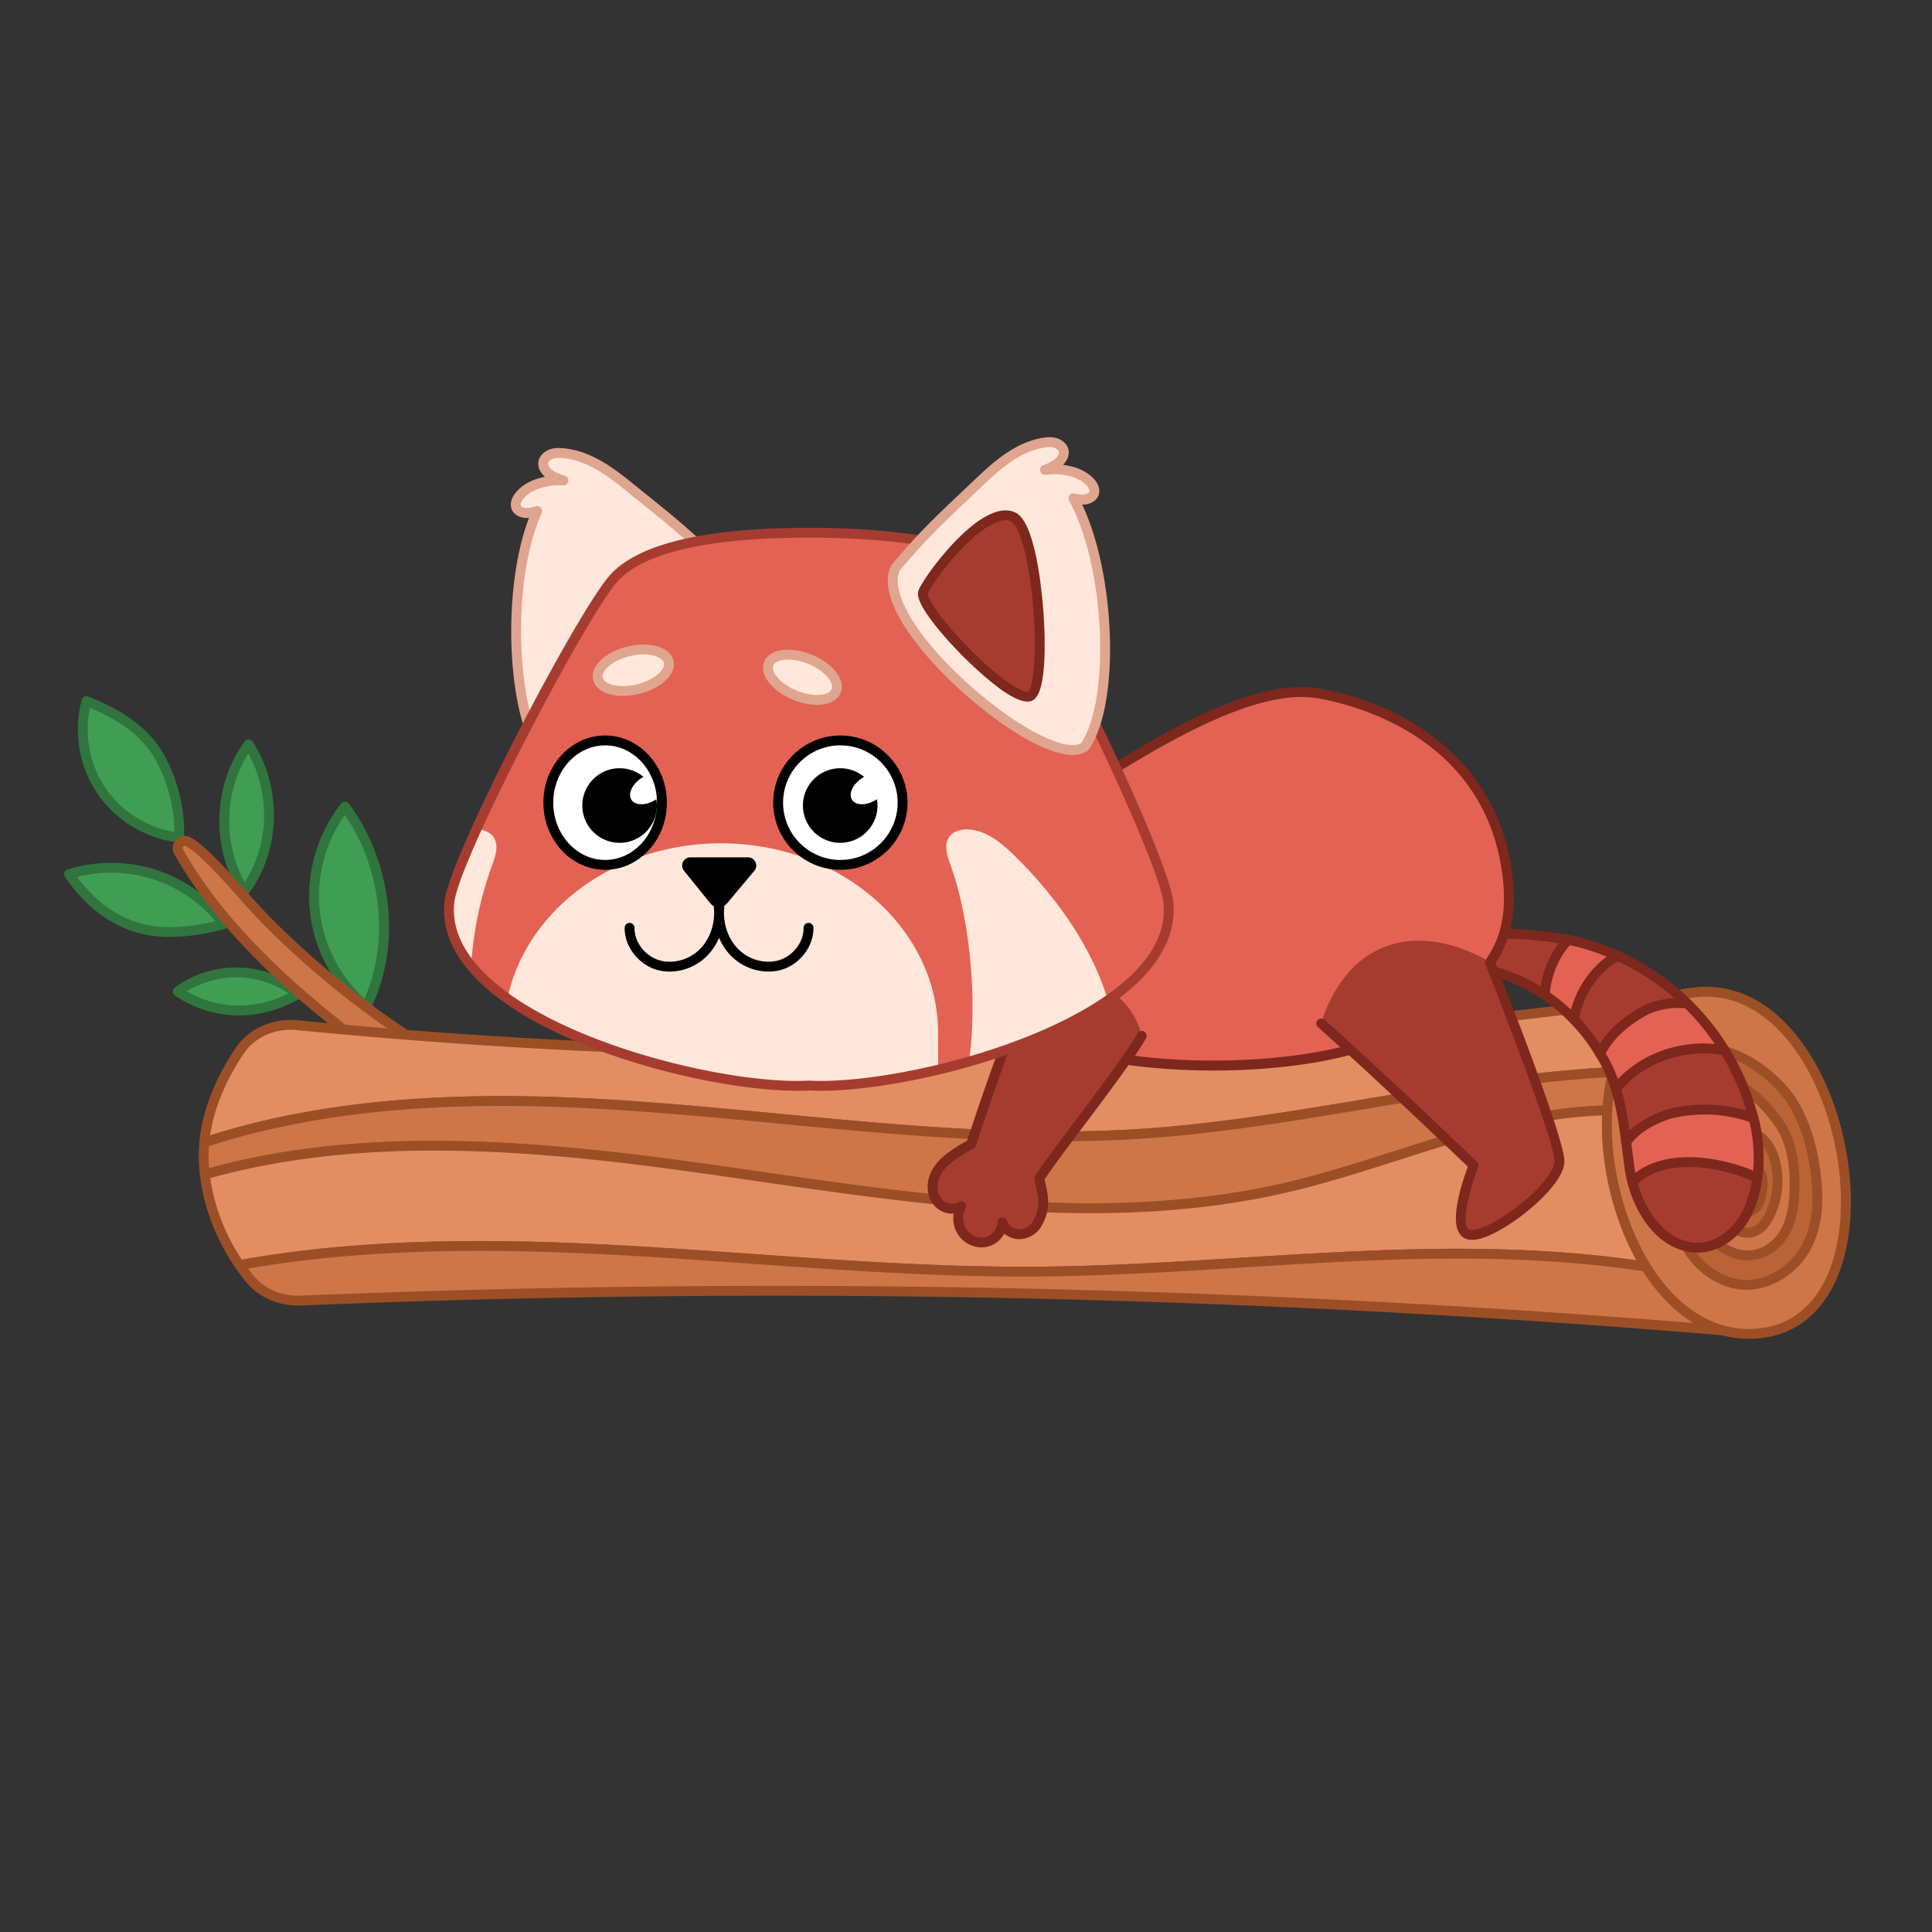 <svg height="512" width="512" xmlns="http://www.w3.org/2000/svg"><rect width="100%" height="100%" fill="#333333" stroke="none"/><path d="M64.785 236.137c-7.553-11.54-7.087-27.768 1.116-38.855 7.423 11.665 7.184 27.796-1.116 38.855z" fill="#3f9e53"/><path d="m64.785 237.444-.042-.001a1.307 1.307 0 0 1-1.052-.591c-3.798-5.802-5.774-13.03-5.563-20.351s2.598-14.423 6.722-19.998a1.306 1.306 0 0 1 2.154.076c7.863 12.355 7.381 28.944-1.174 40.342-.247.33-.635.523-1.045.523zm1.034-37.739c-6.39 9.988-6.777 23.712-.957 34.043 6.462-9.914 6.842-23.391.957-34.043z" fill="#30753e"/><path d="M97.038 266.783c-7.574-6.278-12.563-15.584-13.599-25.367s1.893-19.928 7.984-27.652c11.043 14.849 13.812 36.429 5.615 53.019z" fill="#3f9e53"/><path d="M97.038 268.091c-.302 0-.597-.105-.834-.301-7.863-6.518-12.989-16.08-14.065-26.236-1.075-10.156 1.934-20.58 8.258-28.6a1.31 1.31 0 0 1 2.076.029c5.542 7.452 9.19 16.86 10.273 26.491 1.121 9.972-.448 19.615-4.535 27.888a1.309 1.309 0 0 1-1.173.729zm-5.64-52.114c-5.183 7.279-7.602 16.401-6.659 25.302.944 8.919 5.234 17.347 11.849 23.381 6.634-14.981 4.554-34.503-5.19-48.683z" fill="#30753e"/><path d="M59.361 244.873c-4.603-6.127-11.139-10.78-18.435-13.125s-15.318-2.371-22.63-.074c4.407 6.348 9.732 11.204 17.012 13.797 7.28 2.591 16.626 1.535 24.053-.598z" fill="#3f9e53"/><path d="M45.137 248.298c-3.411 0-6.969-.422-10.268-1.597-7.007-2.495-12.614-7.034-17.647-14.283a1.307 1.307 0 0 1 .682-1.993c7.56-2.376 15.878-2.348 23.422.077s14.32 7.249 19.079 13.584a1.306 1.306 0 0 1-.684 2.042c-2.826.813-8.469 2.17-14.584 2.17zm-24.692-15.879c4.424 5.914 9.323 9.69 15.302 11.819 7.406 2.637 16.404 1.113 21.348-.113-4.34-5.151-10.157-9.072-16.569-11.133-6.454-2.075-13.516-2.267-20.081-.573z" fill="#30753e"/><g><path d="M78.893 263.407c-4.452-3.55-10.088-5.588-15.781-5.705s-11.408 1.686-16.002 5.05c9.606 6.555 21.802 6.624 31.783.655z" fill="#3f9e53"/><path d="M63.35 269.092c-5.956 0-11.845-1.758-16.977-5.26a1.306 1.306 0 0 1-.035-2.135 27.662 27.662 0 0 1 16.802-5.302 27.638 27.638 0 0 1 16.569 5.99 1.307 1.307 0 0 1-.144 2.144c-5.094 3.045-10.683 4.563-16.215 4.563zm-13.85-6.374c8.226 4.809 18.251 5.008 26.974.536a25.022 25.022 0 0 0-13.389-4.245 25.14 25.14 0 0 0-13.585 3.709z" fill="#30753e"/></g><g><path d="M47.461 221.971c-8.219-.92-15.945-5.583-20.589-12.425-4.645-6.843-6.125-15.744-3.946-23.722 7.039 2.687 14.304 6.926 18.427 13.233 4.122 6.307 6.471 15.388 6.108 22.914z" fill="#3f9e53"/><path d="M47.461 223.279c-.049 0-.097-.003-.146-.008-8.612-.964-16.659-5.82-21.525-12.99-4.867-7.17-6.409-16.441-4.126-24.801a1.305 1.305 0 0 1 1.727-.877c6.124 2.338 14.401 6.619 19.055 13.739 4.222 6.459 6.703 15.759 6.32 23.693a1.304 1.304 0 0 1-1.305 1.244zM23.84 187.593c-1.552 7.247-.055 15.078 4.113 21.219 4.176 6.152 10.915 10.438 18.238 11.663.02-7.083-2.244-15.059-5.933-20.702-3.938-6.025-10.848-9.89-16.418-12.18z" fill="#30753e"/></g><g><path d="M130.431 285.958c-19.487-6.248-49.371-29.782-65.433-48.086-8.611-9.813-12.711-13.442-15.049-14.774-1.68-.957-3.561.905-2.61 2.588 14.448 25.571 41.301 46.303 65.473 62.988 7.731-1.942 9.721-1.63 17.619-2.716z" fill="#cf7648"/><path d="M112.812 289.983a1.31 1.31 0 0 1-.743-.231C87.721 272.944 60.855 252.266 46.2 226.33a3.176 3.176 0 0 1 .53-3.849 3.187 3.187 0 0 1 3.865-.518c1.871 1.066 5.502 3.785 15.385 15.048 15.87 18.084 45.715 41.568 64.849 47.703a1.307 1.307 0 0 1-.221 2.54c-2.535.348-4.462.553-6.164.735-3.562.379-6.135.653-11.314 1.955a1.324 1.324 0 0 1-.318.039zm-63.82-65.838a.597.597 0 0 0-.416.188c-.12.119-.292.37-.099.711 14.298 25.303 40.619 45.643 64.593 62.22 4.977-1.224 7.565-1.5 11.099-1.876l.804-.086c-8.383-3.563-18.58-9.745-29.328-17.821-11.947-8.977-23.475-19.454-31.63-28.747-7.224-8.233-12.037-12.976-14.714-14.5a.625.625 0 0 0-.309-.089z" fill="#9c4f27"/></g><g><path d="M447.668 263.194c-10.825 1.811-17.313 10.064-20.138 20.897-41.687 2.1-83.298 13.658-125.319 16.39-44.077 2.863-88.116-4.027-132.168-7.211-38.936-2.815-79.363-2.488-115.899 9.48.797-8.564 4.404-16.967 9.514-24.469 3.127-4.594 8.982-7.188 15.045-6.595 122.738 11.991 247.264 9.128 368.965-8.492z" fill="#e38e62"/><path d="M54.145 304.058a1.307 1.307 0 0 1-1.302-1.428c.761-8.177 4.127-16.85 9.735-25.084 3.393-4.984 9.769-7.794 16.253-7.16 122.841 12.001 246.873 9.146 368.65-8.486a1.308 1.308 0 0 1 .403 2.583c-12.004 2.009-17.006 11.951-19.089 19.938a1.308 1.308 0 0 1-1.199.976c-21.421 1.079-43.243 4.735-64.346 8.27-19.929 3.339-40.536 6.791-60.954 8.118-32.044 2.081-64.551-1.021-95.988-4.022-11.919-1.138-24.244-2.314-36.359-3.19-33.048-2.389-76.029-3.478-115.397 9.419a1.299 1.299 0 0 1-.407.066zm22.859-31.147c-4.978 0-9.674 2.3-12.264 6.106-4.903 7.198-8.009 14.714-9.054 21.865 39.262-12.376 81.709-11.284 114.453-8.916 12.145.878 24.486 2.055 36.419 3.194 31.334 2.991 63.734 6.084 95.57 4.015 20.286-1.319 40.827-4.76 60.691-8.088 20.866-3.496 42.434-7.109 63.699-8.254 2.135-7.529 5.919-13.273 11.02-16.889-118.666 16.352-239.381 18.724-358.961 7.042a16.656 16.656 0 0 0-1.573-.075z" fill="#9c4f27"/><path d="M427.53 284.091c-.838 3.197-1.353 6.621-1.569 10.17-9.222.195-18.527 1.622-27.435 3.719-19.626 4.62-38.296 12.279-57.946 16.81-49.58 11.43-101.609 2.324-152.121-4.835-44.564-6.313-91.611-10.798-134.172 1.302a48.36 48.36 0 0 1-.247-2.815 37.544 37.544 0 0 1 .104-5.691c36.535-11.968 76.963-12.295 115.899-9.48 44.053 3.184 88.091 10.074 132.168 7.211 42.022-2.733 83.632-14.291 125.319-16.391z" fill="#cf7648"/><path d="M288.944 321.508c-29.56 0-59.442-4.316-88.7-8.542-3.997-.577-7.987-1.154-11.968-1.718-41.715-5.909-89.883-11.172-133.631 1.265a1.306 1.306 0 0 1-1.655-1.104 48.968 48.968 0 0 1-.254-2.892 38.973 38.973 0 0 1 .108-5.89c.049-.518.4-.958.895-1.121 39.803-13.039 83.114-11.949 116.4-9.542 12.145.878 24.486 2.055 36.419 3.194 31.334 2.991 63.735 6.084 95.57 4.015 20.286-1.319 40.827-4.76 60.691-8.088 21.177-3.548 43.074-7.216 64.647-8.303a1.306 1.306 0 0 1 1.331 1.637c-.8 3.049-1.314 6.385-1.529 9.918a1.308 1.308 0 0 1-1.277 1.228c-8.393.178-17.532 1.418-27.164 3.685-9.623 2.265-19.195 5.323-28.453 8.279-9.577 3.059-19.48 6.222-29.499 8.532-17.066 3.936-34.444 5.447-51.931 5.447zm-173.993-19.165c1.879 0 3.776.017 5.694.051 23.901.42 47.785 3.404 67.998 6.267 3.983.565 7.975 1.141 11.975 1.719 46.33 6.691 94.237 13.61 139.669 3.136 9.914-2.285 19.764-5.432 29.29-8.474 9.306-2.972 18.928-6.046 28.65-8.334 9.356-2.202 18.269-3.453 26.514-3.721a54.76 54.76 0 0 1 1.107-7.495c-20.859 1.184-42.068 4.737-62.597 8.176-19.929 3.339-40.536 6.791-60.954 8.118-32.044 2.081-64.551-1.021-95.988-4.022-11.919-1.138-24.244-2.314-36.359-3.19-32.818-2.373-75.428-3.463-114.573 9.151a36.142 36.142 0 0 0-.031 4.64c.024.41.053.815.086 1.214 17.689-4.859 37.227-7.236 59.519-7.236z" fill="#9c4f27"/><path d="M436.213 335.696c-19.96-3.094-40.48-3.777-60.753-3.341-33.676.728-67.237 4.418-100.924 4.636-40.139.26-80.111-4.408-120.209-6.162-30.33-1.327-61.143-.92-90.832 4.434-5.02-7.284-8.216-15.546-9.208-24.007 42.56-12.1 89.608-7.615 134.172-1.302 50.512 7.159 102.541 16.264 152.121 4.835 19.651-4.53 38.32-12.19 57.946-16.81 8.908-2.097 18.214-3.523 27.435-3.719-.838 13.867 2.93 29.654 10.252 41.436z" fill="#e38e62"/><path d="M271.341 338.309c-24.225 0-48.708-1.734-72.42-3.414-14.632-1.036-29.761-2.108-44.651-2.759-36.271-1.588-65.04-.185-90.543 4.415a1.307 1.307 0 0 1-1.308-.545c-5.161-7.489-8.422-15.995-9.43-24.597a1.309 1.309 0 0 1 .941-1.41c19.565-5.562 41.386-8.051 66.715-7.605 23.901.42 47.785 3.404 67.998 6.267 3.983.565 7.975 1.141 11.975 1.719 46.33 6.691 94.237 13.61 139.669 3.136 9.914-2.285 19.764-5.432 29.29-8.474 9.306-2.972 18.928-6.046 28.65-8.334 9.809-2.309 19.131-3.572 27.707-3.754a1.307 1.307 0 0 1 1.333 1.386c-.832 13.764 3.021 29.346 10.057 40.666a1.306 1.306 0 0 1-1.311 1.982c-17.64-2.734-37.439-3.822-60.525-3.326-15.479.335-31.204 1.313-46.413 2.259-17.855 1.111-36.318 2.259-54.531 2.377-1.067.008-2.135.011-3.203.011zm-144.211-9.416c8.618 0 17.677.211 27.255.631 14.925.653 30.072 1.726 44.721 2.764 24.708 1.75 50.253 3.562 75.422 3.397 18.14-.117 36.566-1.264 54.384-2.372 15.234-.948 30.987-1.928 46.519-2.263 22.068-.475 41.164.491 58.266 2.95-6.182-11.091-9.599-25.425-9.111-38.391-8.005.279-16.663 1.504-25.761 3.645-9.623 2.265-19.195 5.323-28.453 8.279-9.577 3.059-19.48 6.222-29.499 8.532-45.911 10.584-94.063 3.629-140.631-3.097-3.997-.577-7.987-1.154-11.968-1.718-41.371-5.861-89.09-11.086-132.547.961 1.062 7.539 3.941 14.974 8.372 21.617 18.724-3.317 39.19-4.935 63.031-4.935z" fill="#9c4f27"/><path d="M456.503 352.544c-125.795-10.449-250.658-13.033-376.816-7.881-5.329.218-10.415-1.985-13.518-5.819a56.738 56.738 0 0 1-2.675-3.581c29.689-5.354 60.503-5.761 90.832-4.434 40.097 1.754 80.069 6.422 120.209 6.162 33.686-.218 67.248-3.908 100.924-4.636 20.273-.436 40.793.247 60.753 3.341 5.135 8.262 12.02 14.556 20.291 16.848z" fill="#cf7648"/><path d="M456.504 353.852c-.036 0-.073-.002-.109-.005-126.321-10.492-249.526-13.069-376.654-7.877-5.748.235-11.203-2.121-14.587-6.303a58.28 58.28 0 0 1-2.736-3.663 1.309 1.309 0 0 1 .845-2.027c25.698-4.634 54.652-6.049 91.122-4.454 14.925.653 30.072 1.726 44.721 2.764 24.708 1.75 50.253 3.562 75.422 3.397 18.14-.117 36.566-1.264 54.384-2.372 15.234-.948 30.987-1.928 46.519-2.263 23.245-.501 43.189.598 60.982 3.356.376.059.709.278.91.602 5.336 8.587 12.089 14.216 19.529 16.278a1.308 1.308 0 0 1-.348 2.567zm-250.765-13.094c81.056 0 161.438 3.268 243.076 9.845-5.01-3.037-9.552-7.67-13.391-13.706-17.492-2.668-37.105-3.726-59.936-3.235-15.479.335-31.204 1.313-46.413 2.259-17.855 1.111-36.318 2.259-54.531 2.377-25.254.164-50.866-1.65-75.624-3.404-14.632-1.036-29.761-2.108-44.651-2.759-35.306-1.546-63.508-.257-88.505 4.055.461.621.936 1.233 1.421 1.831 2.867 3.543 7.535 5.538 12.448 5.336 42.38-1.73 84.338-2.599 126.106-2.599z" fill="#9c4f27"/><path d="M466.108 353.355c-3.374.33-6.581.026-9.604-.811-8.272-2.292-15.156-8.586-20.29-16.848-7.323-11.782-11.09-27.569-10.251-41.436.216-3.549.73-6.973 1.569-10.17 2.825-10.833 9.312-19.086 20.138-20.897 41.737-6.986 59.047 86.19 18.438 90.162z" fill="#cf7648"/><path d="M463.463 354.793c-2.484 0-4.932-.331-7.309-.988-8.084-2.24-15.363-8.263-21.052-17.418-7.306-11.756-11.309-27.928-10.446-42.204.225-3.703.766-7.209 1.609-10.422 3.219-12.346 10.743-20.108 21.187-21.855 10.877-1.82 20.908 2.652 28.999 12.936 6.407 8.143 11.031 19.302 13.021 31.422 2.001 12.186 1.057 23.692-2.657 32.397-4.074 9.547-11.192 15.079-20.581 15.998a29.3 29.3 0 0 1-2.771.134zm-11.349-90.668c-1.361 0-2.77.114-4.23.358-12.004 2.009-17.006 11.951-19.089 19.938-.8 3.05-1.314 6.387-1.529 9.919-.832 13.763 3.022 29.346 10.057 40.666 5.336 8.588 12.089 14.217 19.529 16.278a24.982 24.982 0 0 0 9.128.77c10.589-1.036 15.867-8.414 18.431-14.422 7.266-17.027 2.68-45.042-10.014-61.175-4.596-5.842-12.016-12.332-22.283-12.332z" fill="#9c4f27"/><g><path d="M475.393 292.626c-5.095-8.631-21.095-20.5-31.438-11.269-4.098 3.657-4.661 9.472-4.552 14.728a99.82 99.82 0 0 0 3.282 23.36c1.26 4.777 2.923 9.566 6.033 13.56s7.877 7.129 13.198 7.474c7.159.464 13.839-4.3 16.921-10.274s3.168-12.894 2.313-19.462c-.818-6.286-2.475-12.556-5.757-18.117z" fill="#ba6336"/><path d="M462.837 341.815c-.335 0-.67-.011-1.005-.032-5.232-.339-10.52-3.32-14.145-7.975-3.419-4.392-5.086-9.556-6.266-14.03a101.119 101.119 0 0 1-3.325-23.666c-.107-5.155.363-11.602 4.989-15.73 3.366-3.004 7.643-4.203 12.377-3.466 8.393 1.307 17.298 8.677 21.057 15.047 3.026 5.126 4.965 11.214 5.929 18.612 1.099 8.436.321 14.864-2.447 20.23-3.406 6.599-10.353 11.01-17.164 11.01zm-10.077-62.5c-3.025 0-5.686 1.01-7.935 3.018-3.829 3.417-4.21 9.13-4.115 13.725a98.583 98.583 0 0 0 3.24 23.053c1.112 4.217 2.671 9.071 5.801 13.09 3.173 4.075 7.753 6.681 12.251 6.973 6.117.393 12.563-3.539 15.675-9.569 2.513-4.87 3.205-10.81 2.178-18.693-.917-7.04-2.745-12.804-5.587-17.62-3.451-5.847-11.58-12.604-19.208-13.792a14.932 14.932 0 0 0-2.3-.185z" fill="#9c4f27"/></g><g><path d="M449.659 288.084c-2.865 2.898-3.352 7.151-3.246 11.071.128 4.693.898 9.349 1.668 13.99.759 4.581 1.572 9.3 4.201 13.25s7.569 6.973 12.52 6.165c3.74-.611 6.796-3.299 8.462-6.445 1.666-3.147 2.127-6.715 2.275-10.213.223-5.271-.238-10.676-2.501-15.521-2.82-6.036-15.554-20.212-23.379-12.297z" fill="#cf7648"/><path d="M463.133 334.002c-5.066 0-9.547-3.287-11.941-6.883-2.825-4.244-3.663-9.3-4.402-13.76-.764-4.612-1.554-9.381-1.685-14.168-.095-3.493.177-8.54 3.623-12.026 2.198-2.222 4.994-3.113 8.086-2.578 7.452 1.29 15.176 10.465 17.405 15.239 2.04 4.366 2.898 9.643 2.623 16.13-.133 3.132-.529 7.186-2.426 10.77-2.028 3.83-5.545 6.493-9.407 7.124-.631.103-1.258.152-1.876.152zm-12.545-44.999c-2.088 2.111-2.999 5.326-2.868 10.116.125 4.608.901 9.287 1.65 13.812.696 4.201 1.485 8.962 3.999 12.739 2.148 3.228 6.579 6.358 11.22 5.599 3.06-.5 5.87-2.656 7.518-5.767 1.652-3.12 2.003-6.8 2.124-9.657.26-6.142-.496-10.88-2.38-14.913-1.913-4.095-9.111-12.666-15.482-13.769-2.277-.394-4.168.208-5.781 1.84z" fill="#9c4f27"/></g><g><path d="M454.557 311.374c-.664 4.348.091 9.069 3.088 12.482 1.625 1.85 4.221 3.303 6.715 2.685 2.147-.532 3.557-2.412 4.49-4.272 2.137-4.258 2.764-9.146 1.763-13.746-.569-2.616-1.714-5.22-3.836-7.035-8.065-6.895-11.35 4.189-12.22 9.886z" fill="#ba6336"/><path d="M463.14 327.998c-2.62 0-4.993-1.588-6.478-3.279-2.96-3.37-4.198-8.306-3.398-13.542.501-3.279 2.174-11.096 6.88-12.845 2.289-.85 4.806-.123 7.482 2.164 2.101 1.797 3.536 4.405 4.264 7.75 1.065 4.895.4 10.083-1.872 14.61-1.38 2.751-3.178 4.418-5.344 4.955a6.36 6.36 0 0 1-1.534.187zm-1.105-27.388c-.342 0-.669.057-.979.173-2.784 1.035-4.545 6.459-5.206 10.789-.683 4.471.329 8.634 2.778 11.422 1.205 1.372 3.346 2.792 5.419 2.279 1.391-.344 2.614-1.552 3.636-3.589 2.005-3.994 2.592-8.569 1.654-12.881-.604-2.776-1.751-4.902-3.409-6.319-1.458-1.247-2.762-1.874-3.893-1.874zm-7.478 10.764h.004z" fill="#9c4f27"/></g><g><path d="M461.953 320.836c1.187.607 2.758.015 3.577-.983s1.07-2.285 1.287-3.52c.255-1.454.495-2.95.151-4.389-.811-3.394-4.492-4.306-7.007-1.689-2.055 2.14-.788 9.159 1.992 10.581z" fill="#cf7648"/><path d="M463.016 322.395a3.616 3.616 0 0 1-1.659-.396c-2.018-1.033-3.151-3.865-3.538-6.171-.468-2.788-.02-5.21 1.199-6.479 1.546-1.61 3.611-2.261 5.522-1.741 1.832.498 3.215 2.005 3.7 4.032.42 1.758.112 3.51-.135 4.919-.209 1.19-.496 2.821-1.564 4.123-.794.967-2.138 1.713-3.525 1.713zm-.468-2.723c.581.297 1.519-.098 1.971-.648.586-.715.796-1.702 1.01-2.917.262-1.489.44-2.719.167-3.859-.262-1.098-.934-1.87-1.842-2.117-.974-.264-2.077.121-2.95 1.03-.499.52-.871 2.066-.507 4.234.344 2.046 1.228 3.804 2.151 4.277z" fill="#9c4f27"/></g></g><g><path d="M442.22 295.25c7.687-1.971 15.399-1.455 22.432 1.038 1.304 5.193 1.902 10.631 1.148 15.891-.126-.057-.252-.117-.378-.172-9.645-4.37-24.782-6.759-32.751 1.176a56.144 56.144 0 0 1-.96-4.703c-.309-1.902-.548-3.815-.781-5.729 2.561-3.716 6.825-5.988 11.29-7.501zM428.255 288.528a46.482 46.482 0 0 0-4.231-9.324c2.382-4.889 6.926-8.749 11.903-11.41 3.513-1.725 7.374-2.242 11.181-1.865a66.047 66.047 0 0 1 9.901 12.402c-10.537-1.899-22.1 1.877-28.754 10.197zM417.108 270.155a48.684 48.684 0 0 0-7.751-6.5c.406-5.464 2.605-10.848 6.244-14.598a65.318 65.318 0 0 1 12.947 4.208c-6.001 3.481-10.323 9.948-11.44 16.89z" fill="#e36254"/><g fill="#a63c30"><path d="M409.357 263.655c-3.57-2.405-7.458-4.329-11.565-5.645-2.871-.92-6.39-1.823-8.604-3.87-.693-.64-1.339-1.387-1.589-2.297s.166-2.681 1.089-2.877c8.844-1.874 18.073-1.798 26.912.09-3.639 3.751-5.838 9.135-6.243 14.599zM442.22 295.25c-4.466 1.513-8.729 3.786-11.29 7.501-.44-3.605-.863-7.211-1.697-10.743a43.88 43.88 0 0 0-.978-3.48c6.655-8.32 18.217-12.096 28.753-10.197 3.217 5.202 5.714 10.847 7.329 16.748.11.401.214.804.316 1.209-7.034-2.494-14.746-3.01-22.433-1.038zM424.023 279.204a48.853 48.853 0 0 0-6.915-9.049c1.117-6.942 5.439-13.409 11.439-16.89a62.832 62.832 0 0 1 7.123 3.734 63.679 63.679 0 0 1 11.436 8.93c-3.807-.378-7.668.14-11.181 1.865-4.976 2.661-9.52 6.521-11.902 11.41zM465.422 312.007c.126.055.252.115.378.172a29.381 29.381 0 0 1-.695 3.437c-1.792 6.696-6.272 13.91-13.128 14.931-5.494.818-11.043-2.242-14.434-6.642-2.419-3.138-3.898-6.858-4.872-10.722 7.969-7.935 23.107-5.546 32.751-1.176z"/></g><path d="M449.87 331.956c-.373 0-.745-.016-1.116-.048-10.447-.916-17.134-12.406-18.342-23.283-.151-1.125-.298-2.285-.446-3.448-1.106-8.728-2.249-17.753-7.046-25.269l-.023-.037c-5.78-9.752-15.076-17.266-25.506-20.616-.351-.113-.712-.225-1.08-.339-2.744-.854-5.855-1.821-8.012-3.815a1.3 1.3 0 0 1-.053-.052c-2.071-2.145-2.673-4.054-1.791-5.674 3.374-6.189 29.138-1.651 29.396-1.6 4.273.844 8.724 2.29 13.226 4.297 17.675 7.806 31.324 23.745 36.511 42.638 3.49 11.051 2.697 30.115-10.084 35.996a13.513 13.513 0 0 1-5.634 1.25zm-24.733-53.437c5.103 8.007 6.283 17.322 7.425 26.329.146 1.156.293 2.31.447 3.458 1.094 9.849 6.93 20.204 15.975 20.996 1.823.161 3.7-.177 5.431-.973 10.868-4.999 12.021-22.293 8.676-32.855a.9.9 0 0 1-.014-.049c-4.977-18.154-18.082-33.467-35.057-40.964-4.328-1.929-8.591-3.315-12.673-4.122-2.738-.541-9.038-1.402-15.167-1.557-9.789-.245-11.235 1.492-11.426 1.843-.256.469.248 1.432 1.35 2.579 1.725 1.577 4.52 2.447 6.986 3.214.375.117.743.231 1.102.346 11.023 3.541 20.843 11.47 26.945 21.755z" fill="#7d271d"/><path d="M409.358 264.962a1.308 1.308 0 0 1-1.305-1.405c.44-5.919 2.849-11.536 6.609-15.411a1.308 1.308 0 0 1 1.877 1.821c-3.34 3.443-5.483 8.467-5.878 13.784a1.31 1.31 0 0 1-1.303 1.211zM430.929 304.058a1.308 1.308 0 0 1-1.076-2.05c2.391-3.467 6.298-6.083 11.947-7.997.031-.011.063-.02.095-.028 7.656-1.964 15.677-1.592 23.194 1.073a1.308 1.308 0 0 1-.874 2.464c-7.01-2.486-14.488-2.837-21.623-1.016-5.071 1.725-8.534 4.012-10.587 6.989a1.301 1.301 0 0 1-1.076.565zM428.254 289.836a1.305 1.305 0 0 1-1.02-2.124c6.828-8.536 18.606-12.723 30.006-10.667a1.308 1.308 0 1 1-.464 2.574c-10.307-1.858-21.359 2.05-27.5 9.727-.258.322-.638.49-1.022.49zM417.11 271.462a1.308 1.308 0 0 1-1.292-1.516c1.183-7.354 5.81-14.179 12.074-17.813a1.307 1.307 0 1 1 1.312 2.262c-5.603 3.25-9.743 9.368-10.805 15.967a1.307 1.307 0 0 1-1.289 1.1zM424.022 280.512a1.308 1.308 0 0 1-1.175-1.88c2.902-5.955 8.379-9.807 12.462-11.99l.04-.021c3.515-1.726 7.625-2.415 11.886-1.992a1.307 1.307 0 1 1-.258 2.602c-3.821-.379-7.338.202-10.455 1.727-5.281 2.827-9.302 6.669-11.324 10.819a1.309 1.309 0 0 1-1.176.735zM432.671 314.49a1.309 1.309 0 0 1-.923-2.234c3.848-3.832 9.623-5.762 16.703-5.583 5.633.143 12.015 1.652 17.51 4.142a1.307 1.307 0 1 1-1.079 2.381c-10.054-4.555-24.134-6.213-31.289.911a1.294 1.294 0 0 1-.922.383z" fill="#7d271d"/><g><path d="M349.564 183.788c20.815 3.665 46.024 17.477 49.901 48.02 3.055 24.07-11.04 30.871-29.278 41.552-15.514 9.091-54.083 11.945-82.181 5.603-4.925-1.112-3.5 3.012-8.198 1.962l-10.819-60.219c4.602-2.986 9.366-6.131 14.206-9.274 23.638-15.352 49.093-30.689 66.369-27.644z" fill="#e36254"/><path d="M321.597 283.702c-11.624 0-23.475-1.116-33.879-3.464-1.832-.414-2.292-.001-3.054.683-.913.821-2.163 1.946-5.142 1.28a1.308 1.308 0 0 1-1.002-1.044l-10.819-60.22a1.308 1.308 0 0 1 .575-1.328c2.328-1.51 4.697-3.061 7.096-4.632 2.345-1.535 4.717-3.089 7.109-4.642 24.327-15.799 49.559-30.964 67.309-27.836 12.014 2.115 23.346 7.161 31.906 14.209 10.841 8.924 17.255 20.678 19.064 34.934 3.008 23.696-10.3 31.435-27.148 41.233-.91.529-1.833 1.066-2.766 1.612-10.15 5.95-29.367 9.215-49.249 9.215zm-35.116-6.236a8.21 8.21 0 0 1 1.813.222c13.191 2.977 29.75 4.054 45.43 2.957 15.479-1.084 28.528-4.15 35.802-8.413.936-.548 1.861-1.086 2.773-1.617 16.637-9.675 28.658-16.666 25.869-38.643-4.614-36.35-38.542-45.086-48.83-46.897-16.809-2.962-42.587 12.618-65.431 27.454-2.389 1.552-4.759 3.104-7.101 4.636-2.152 1.409-4.28 2.802-6.376 4.164l10.503 58.456c.992.08 1.382-.266 1.985-.808.733-.66 1.679-1.511 3.563-1.511z" fill="#7d271d"/></g><path d="M302.574 274.48s-1.731-9.276-10.646-12.887c-10.502-4.255-20.732 3.922-20.732 3.922-4.3 8.586-13.819 37.688-13.819 37.688-1.965 1.017-4.433 2.555-6.152 3.948s-3.179 3.196-3.789 5.323-.257 4.597 1.232 6.233c1.49 1.636 4.181 2.175 6.016.939-1.09 2.16-.996 4.909.362 6.912s3.972 3.113 6.328 2.564 4.243-2.801 4.238-5.221c.559 1.824 2.413 3.116 4.32 3.177s3.812-.989 4.814-2.613c3.042-4.933 1.194-9.209.672-12.135 3.931-6.336 22.3-29.258 27.156-37.85z" fill="#a63c30"/><g><path d="M260.139 330.57c-2.392 0-4.785-1.227-6.175-3.278-1.109-1.635-1.535-3.684-1.252-5.665a6.325 6.325 0 0 1-5.011-2.039c-1.719-1.888-2.303-4.752-1.522-7.474.625-2.179 2.085-4.246 4.223-5.978 1.533-1.242 3.801-2.717 5.898-3.842 1.324-4.026 9.693-29.31 13.728-37.364a1.306 1.306 0 1 1 2.337 1.171c-4.208 8.402-13.65 37.219-13.745 37.509a1.306 1.306 0 0 1-.642.755c-2.079 1.075-4.406 2.568-5.93 3.803-1.199.971-2.754 2.57-3.355 4.667-.524 1.828-.154 3.788.942 4.992 1.115 1.224 3.093 1.561 4.32.735a1.308 1.308 0 0 1 1.897 1.674c-.897 1.776-.786 4.022.277 5.588 1.078 1.59 3.159 2.442 4.949 2.025 1.813-.423 3.231-2.155 3.227-3.944a1.308 1.308 0 0 1 2.558-.386c.379 1.24 1.717 2.208 3.112 2.253 1.433.045 2.896-.754 3.659-1.992 2.252-3.653 1.509-6.801.854-9.579-.135-.575-.263-1.117-.356-1.639a1.307 1.307 0 0 1 .176-.919c1.677-2.704 5.788-8.177 10.549-14.515 6.468-8.611 13.799-18.371 16.58-23.29a1.308 1.308 0 0 1 2.277 1.286c-2.864 5.067-10.25 14.899-16.766 23.574-4.292 5.713-8.358 11.126-10.145 13.893.068.319.148.658.231 1.01.695 2.945 1.646 6.979-1.174 11.552-1.259 2.041-3.611 3.309-5.969 3.233-1.383-.044-2.713-.593-3.744-1.462-.907 1.694-2.536 3.021-4.475 3.472a6.782 6.782 0 0 1-1.533.174z" fill="#7d271d"/></g><g><path d="M190.795 150.056c-8.651-8.809-13.734-12.65-23.458-20.533-5.335-4.325-11.644-9.282-19.208-9.49-3.188-.088-5.738 2.475-3.052 5.146 1.098 1.092 2.7 1.639 4.236 2.147-2.375-.103-3.939.048-6.189.696-2.251.648-4.34 1.86-5.639 3.619-.687.929-1.132 2.175-.502 3.156.494.771 1.54 1.153 2.527 1.168.986.015 1.937-.275 2.864-.562-8.583 18.953-6.836 55.339 2.235 65.868z" fill="#ffe8db"/><path d="M144.608 202.578c-.367 0-.732-.154-.991-.454-9.281-10.774-10.892-45.362-3.426-64.88-.23.021-.465.032-.702.028-1.54-.024-2.922-.702-3.607-1.769-.838-1.306-.631-3.04.552-4.639 1.377-1.864 3.625-3.32 6.329-4.098a22.975 22.975 0 0 1 1.652-.416 6.541 6.541 0 0 1-.259-.243c-1.421-1.413-1.869-3.079-1.229-4.572.748-1.745 2.835-2.878 5.239-2.807 8.207.226 15.02 5.749 19.995 9.781 1.21.981 2.348 1.899 3.43 2.772 7.533 6.078 12.51 10.093 20.137 17.86a1.308 1.308 0 0 1-1.866 1.832c-7.521-7.658-12.185-11.422-19.913-17.657a2228.31 2228.31 0 0 1-3.435-2.776c-4.945-4.008-11.1-8.997-18.421-9.199-1.437-.04-2.497.601-2.764 1.224-.254.592.224 1.244.669 1.688.906.9 2.403 1.396 3.725 1.832.62.205.993.835.876 1.477a1.296 1.296 0 0 1-1.342 1.07c-2.323-.099-3.725.057-5.771.646-2.154.62-3.912 1.735-4.95 3.139-.377.51-.722 1.254-.453 1.673.204.318.813.557 1.446.567.789.005 1.638-.25 2.457-.504a1.307 1.307 0 0 1 1.578 1.788c-3.903 8.619-5.917 21.891-5.387 35.503.512 13.152 3.356 24.253 7.421 28.973a1.308 1.308 0 0 1-.99 2.161z" fill="#e0a58f"/><path d="M293.594 265.112c-6.242 4.314-13.829 8.076-21.913 11.225a171.492 171.492 0 0 1-14.886 4.994 190.652 190.652 0 0 1-8.181 2.148c-13.395 3.198-26.018 4.673-34.254 4.199-13.007.747-36.948-3.358-57.586-11.446a134.772 134.772 0 0 1-8.338-3.582c-5.099-2.406-9.836-5.073-13.956-7.99-3.803-2.697-7.079-5.607-9.623-8.715-2.189-2.667-3.836-5.484-4.822-8.439a19.792 19.792 0 0 1-.934-8.513c.347-3.198 3.108-10.325 7.12-19.193 10.796-23.881 30.627-60.392 36.645-66.791 8.252-8.775 28.147-11.827 51.494-11.827s45.969 3.052 54.221 11.827 39.757 74.179 41.034 85.984c1.096 10.105-5.576 18.894-16.021 26.119z" fill="#e36254"/><path d="M248.615 283.479c-13.395 3.198-26.018 4.673-34.254 4.199-13.007.747-36.948-3.358-57.586-11.446a134.772 134.772 0 0 1-8.338-3.582c-5.099-2.406-9.836-5.073-13.956-7.99 4.89-23.418 28.367-41.169 56.589-41.169 31.77 0 57.527 22.495 57.527 50.242 0 .662.026 6.534.018 9.746z" fill="#ffe8db"/><circle cx="222.705" cy="212.713" fill="#fff" r="16.491"/><path d="M222.705 230.512c-9.814 0-17.799-7.985-17.799-17.799s7.985-17.799 17.799-17.799 17.799 7.985 17.799 17.799c0 9.815-7.985 17.799-17.799 17.799zm0-32.983c-8.373 0-15.184 6.811-15.184 15.184 0 8.372 6.811 15.184 15.184 15.184 8.372 0 15.184-6.811 15.184-15.184 0-8.372-6.811-15.184-15.184-15.184z"/><path d="M232.545 213.475c0 5.456-4.424 9.88-9.88 9.88s-9.88-4.424-9.88-9.88c0-5.459 4.424-9.883 9.88-9.883 2.405 0 4.612.862 6.324 2.292a6.81 6.81 0 0 0-.43.254c-2.537 1.609-3.775 4.208-2.766 5.807 1.013 1.596 3.894 1.587 6.434-.022.06-.038.119-.075.176-.116.095.543.142 1.101.142 1.668z"/><ellipse cx="160.367" cy="212.713" fill="#fff" rx="15.056" ry="16.491"/><path d="M160.367 230.512c-9.023 0-16.364-7.985-16.364-17.799s7.341-17.799 16.364-17.799 16.364 7.985 16.364 17.799c0 9.815-7.341 17.799-16.364 17.799zm0-32.983c-7.581 0-13.749 6.811-13.749 15.184 0 8.372 6.168 15.184 13.749 15.184s13.749-6.811 13.749-15.184c0-8.372-6.168-15.184-13.749-15.184z"/><path d="M154.321 213.475c0 5.456 4.424 9.88 9.88 9.88s9.88-4.424 9.88-9.88c0-.568-.047-1.126-.141-1.668l-.179.116c-2.537 1.608-5.418 1.618-6.431.022-1.01-1.599.226-4.198 2.765-5.807.141-.091.285-.176.43-.254a9.836 9.836 0 0 0-6.324-2.292c-5.456 0-9.88 4.424-9.88 9.883zM182.965 227.198h15.254c1.856 0 2.867 2.168 1.674 3.59l-7.233 8.623a2.875 2.875 0 0 1-4.44-.041l-6.956-8.613c-1.153-1.43-.136-3.559 1.701-3.559z"/><path d="M177.205 175.344c.672 2.77-2.98 6.033-8.156 7.288s-9.916.026-10.588-2.744c-.671-2.77 2.98-6.033 8.156-7.288s9.917-.026 10.588 2.744z" fill="#ffe8db"/><path d="M165.077 184.431c-1.187 0-2.317-.132-3.339-.397-2.489-.645-4.104-2.008-4.547-3.839-.444-1.83.367-3.782 2.284-5.495 1.698-1.517 4.125-2.715 6.834-3.371 5.967-1.446 11.311.181 12.166 3.706.444 1.831-.367 3.782-2.285 5.495-1.698 1.517-4.125 2.715-6.834 3.371-1.452.353-2.904.53-4.279.53zm5.47-11.009c-1.115 0-2.342.138-3.621.448-2.264.549-4.345 1.562-5.708 2.78-1.147 1.025-1.688 2.092-1.485 2.929s1.173 1.538 2.662 1.924c1.769.459 4.083.407 6.347-.142s4.345-1.562 5.707-2.78c1.147-1.025 1.689-2.093 1.486-2.929-.311-1.28-2.464-2.23-5.388-2.23z" fill="#e0a58f"/><path d="M221.599 183.098c-1.068 2.643-5.937 3.166-10.875 1.17-4.937-1.997-8.074-5.757-7.005-8.4s5.937-3.166 10.875-1.17c4.937 1.997 8.074 5.758 7.005 8.4z" fill="#ffe8db"/><path d="M216.495 186.788c-1.964 0-4.141-.451-6.261-1.308-5.693-2.302-9.087-6.739-7.727-10.102.706-1.746 2.503-2.859 5.059-3.134 2.265-.244 4.935.198 7.519 1.243s4.81 2.583 6.268 4.332c1.647 1.974 2.165 4.023 1.458 5.77-.706 1.746-2.503 2.859-5.058 3.134-.407.044-.828.065-1.258.065zm-7.687-11.994c-.332 0-.654.016-.962.05-1.53.164-2.592.717-2.914 1.515-.682 1.686 1.86 4.909 6.283 6.698 2.16.874 4.439 1.262 6.258 1.067 1.529-.165 2.591-.717 2.914-1.515.323-.798-.057-1.933-1.042-3.114-1.171-1.404-3.081-2.71-5.241-3.583-1.793-.726-3.671-1.118-5.296-1.118z" fill="#e0a58f"/><g><path d="M203.665 257.48c-3.617 0-7.331-1.507-9.965-4.2a15.258 15.258 0 0 1-3.14-4.781 15.258 15.258 0 0 1-3.14 4.781c-3.504 3.581-8.917 5.066-13.472 3.695-4.862-1.463-8.474-6.24-8.401-11.112a1.308 1.308 0 0 1 1.307-1.288h.02a1.308 1.308 0 0 1 1.288 1.327c-.057 3.746 2.755 7.43 6.54 8.569 3.646 1.097 8.007-.116 10.849-3.02 2.322-2.373 3.647-5.752 3.702-9.295a14.857 14.857 0 0 0-.087-1.848 1.308 1.308 0 0 1 1.3-1.45h.188a1.308 1.308 0 0 1 1.3 1.45c-.05.46-.079.921-.086 1.378.002.157.002.313 0 .469.055 3.544 1.38 6.923 3.702 9.296 2.841 2.904 7.202 4.117 10.848 3.02 3.785-1.139 6.596-4.823 6.54-8.569a1.308 1.308 0 0 1 1.288-1.327c.724-.027 1.316.566 1.327 1.288.073 4.872-3.539 9.649-8.401 11.112-1.13.341-2.314.505-3.507.505z"/></g><path d="M130.424 229.274a95.04 95.04 0 0 0-5.566 26.671c-2.189-2.667-3.836-5.484-4.822-8.439a19.792 19.792 0 0 1-.934-8.513c.347-3.198 3.108-10.325 7.12-19.193 1.73.019 3.53.579 4.528 1.976 1.52 2.122.571 5.047-.326 7.498zM293.594 265.112c-6.242 4.314-13.829 8.076-21.913 11.225a171.492 171.492 0 0 1-14.886 4.994c2.413-17.224-.063-38.853-4.89-52.058-.896-2.451-1.845-5.375-.325-7.497 1.098-1.539 3.179-2.066 5.065-1.969 4.587.239 8.472 3.362 11.782 6.545 6.307 6.059 19.844 20.665 25.167 38.76z" fill="#ffe8db"/><g><path d="M211.231 289.069c-13.061 0-34.941-3.786-54.934-11.62a136.416 136.416 0 0 1-8.418-3.617c-15.873-7.48-25.93-16.441-29.084-25.913a21.137 21.137 0 0 1-.993-9.068c1.304-12.049 35.599-77.685 44.112-86.738 7.637-8.121 25.282-12.238 52.446-12.238 16.307 0 45.16 1.59 55.173 12.238 8.785 9.342 40.112 75.004 41.382 86.739 1.582 14.603-12.183 28.348-38.759 38.702-21.621 8.422-45.414 12.124-57.796 11.432-.974.056-2.02.083-3.129.083zm3.13-146.578c-26.414 0-43.418 3.84-50.541 11.415-8.075 8.587-42.19 73.882-43.418 85.229-.292 2.68.003 5.357.874 7.957 2.924 8.779 12.508 17.208 27.719 24.376a133.034 133.034 0 0 0 8.257 3.547c21.383 8.379 44.876 12.054 57.035 11.358.049-.003.099-.003.15 0 12.079.693 35.456-2.95 56.772-11.254 14.694-5.725 39.055-18.013 37.109-35.985-1.199-11.08-32.38-76.395-40.687-85.229-6.924-7.361-25.842-11.414-53.27-11.414zm57.321 133.846h.004z" fill="#a63c30"/></g><g><path d="M287.396 197.903c8.218-11.207 7.111-47.618-2.929-65.841.947.214 1.917.429 2.899.336.982-.092 1.995-.556 2.428-1.363.551-1.027.009-2.234-.748-3.107-1.434-1.652-3.611-2.696-5.905-3.166s-3.865-.497-6.225-.209c1.491-.627 3.045-1.297 4.055-2.472 2.468-2.872-.275-5.228-3.446-4.891-7.525.8-13.426 6.235-18.406 10.965-9.077 8.62-13.843 12.846-21.778 22.306-7.235 14.57 39.832 54.539 50.055 47.442z" fill="#ffe8db"/><path d="M284.233 200.056c-7.207 0-18.709-7.609-27.5-15.202-12.245-10.577-24.978-26.083-20.563-34.973.046-.093.103-.18.169-.259 6.996-8.34 11.643-12.732 18.677-19.382 1.01-.955 2.073-1.959 3.203-3.032 4.644-4.41 11.004-10.449 19.168-11.317 2.373-.251 4.561.708 5.443 2.389.755 1.438.439 3.134-.868 4.654-.077.09-.157.177-.239.262.533.069 1.084.164 1.68.285 2.756.564 5.111 1.839 6.63 3.59 1.304 1.502 1.645 3.215.913 4.581-.6 1.118-1.925 1.903-3.458 2.047a6.403 6.403 0 0 1-.702.027c8.971 18.874 10.073 53.482 1.664 64.949a1.3 1.3 0 0 1-.309.301c-1.069.744-2.394 1.08-3.908 1.08zm3.163-2.153h.004zm-48.948-46.727c-2.808 6.08 5.376 19.072 19.994 31.698 12.093 10.445 24.043 16.422 28.037 14.064 3.595-5.114 5.506-16.286 4.993-29.274-.537-13.611-3.584-26.685-8.15-34.972a1.31 1.31 0 0 1 1.433-1.907c.837.189 1.702.385 2.489.31.631-.059 1.218-.345 1.398-.679.235-.438-.167-1.153-.583-1.632-1.144-1.319-2.984-2.293-5.18-2.742-2.087-.427-3.498-.473-5.804-.192a1.307 1.307 0 0 1-.665-2.503c1.283-.539 2.738-1.151 3.57-2.119.41-.477.835-1.164.536-1.735-.315-.6-1.422-1.157-2.852-1.004-7.283.774-13.028 6.229-17.644 10.613a1673.36 1673.36 0 0 1-3.207 3.036c-7.18 6.789-11.528 10.899-18.365 19.038z" fill="#e0a58f"/></g><g><path d="M268.552 137.014c-7.503-3.604-22.046 15.526-23.878 19.798s23.503 30.262 28.39 27.643 2.114-44.258-4.512-47.441z" fill="#a63c30"/><path d="M272.288 185.928c-2.758 0-7.296-2.88-13.53-8.594-4.056-3.718-8.066-7.994-11.003-11.732-4.743-6.038-4.78-8.144-4.283-9.304 1.418-3.307 11.435-17.25 19.84-20.404 2.206-.828 4.16-.847 5.805-.057 5.794 2.783 7.528 24.423 7.706 32.526.225 10.205-.832 16.007-3.143 17.246-.397.212-.862.319-1.392.319zm-26.4-28.627c-.082.589.953 3.476 6.685 9.993 4.421 5.027 9.759 10.039 13.931 13.079 4.703 3.427 5.931 2.935 5.943 2.93 1.025-.638 2.25-7.033 1.615-18.731-.808-14.879-3.783-25.277-6.076-26.379-.978-.469-2.241-.419-3.754.148-7.104 2.665-16.812 15.436-18.344 18.96z" fill="#7d271d"/></g></g><path d="M350.154 271.232c16.247 14.447 40.382 37.613 40.382 37.613s-6.643 16.659-1.391 18.299 24.321-12.803 24.125-19.514-16.749-51.64-16.749-51.64-14.651-10.461-29.137-5.23c-13.446 4.856-17.23 20.472-17.23 20.472z" fill="#a63c30"/><g><path d="M390.098 328.579c-.48 0-.93-.059-1.342-.188-1.012-.316-1.807-1.029-2.299-2.063-2.019-4.24 1.382-14.053 2.546-17.142-3.906-3.739-25.128-24.005-39.718-36.977a1.307 1.307 0 1 1 1.738-1.954c16.079 14.298 40.177 37.415 40.419 37.647.384.368.506.933.309 1.427-1.848 4.638-4.278 13.05-2.933 15.876.231.486.505.624.717.691 1.535.479 6.309-1.392 12.132-5.806 6.043-4.581 10.374-9.805 10.297-12.422-.155-5.316-13.29-39.432-18.338-52.129a1.307 1.307 0 1 1 2.43-.966c.748 1.882 18.321 46.156 18.522 53.018.126 4.323-5.771 10.367-11.331 14.582-2.121 1.607-8.819 6.406-13.149 6.406z" fill="#7d271d"/></g></g></svg>